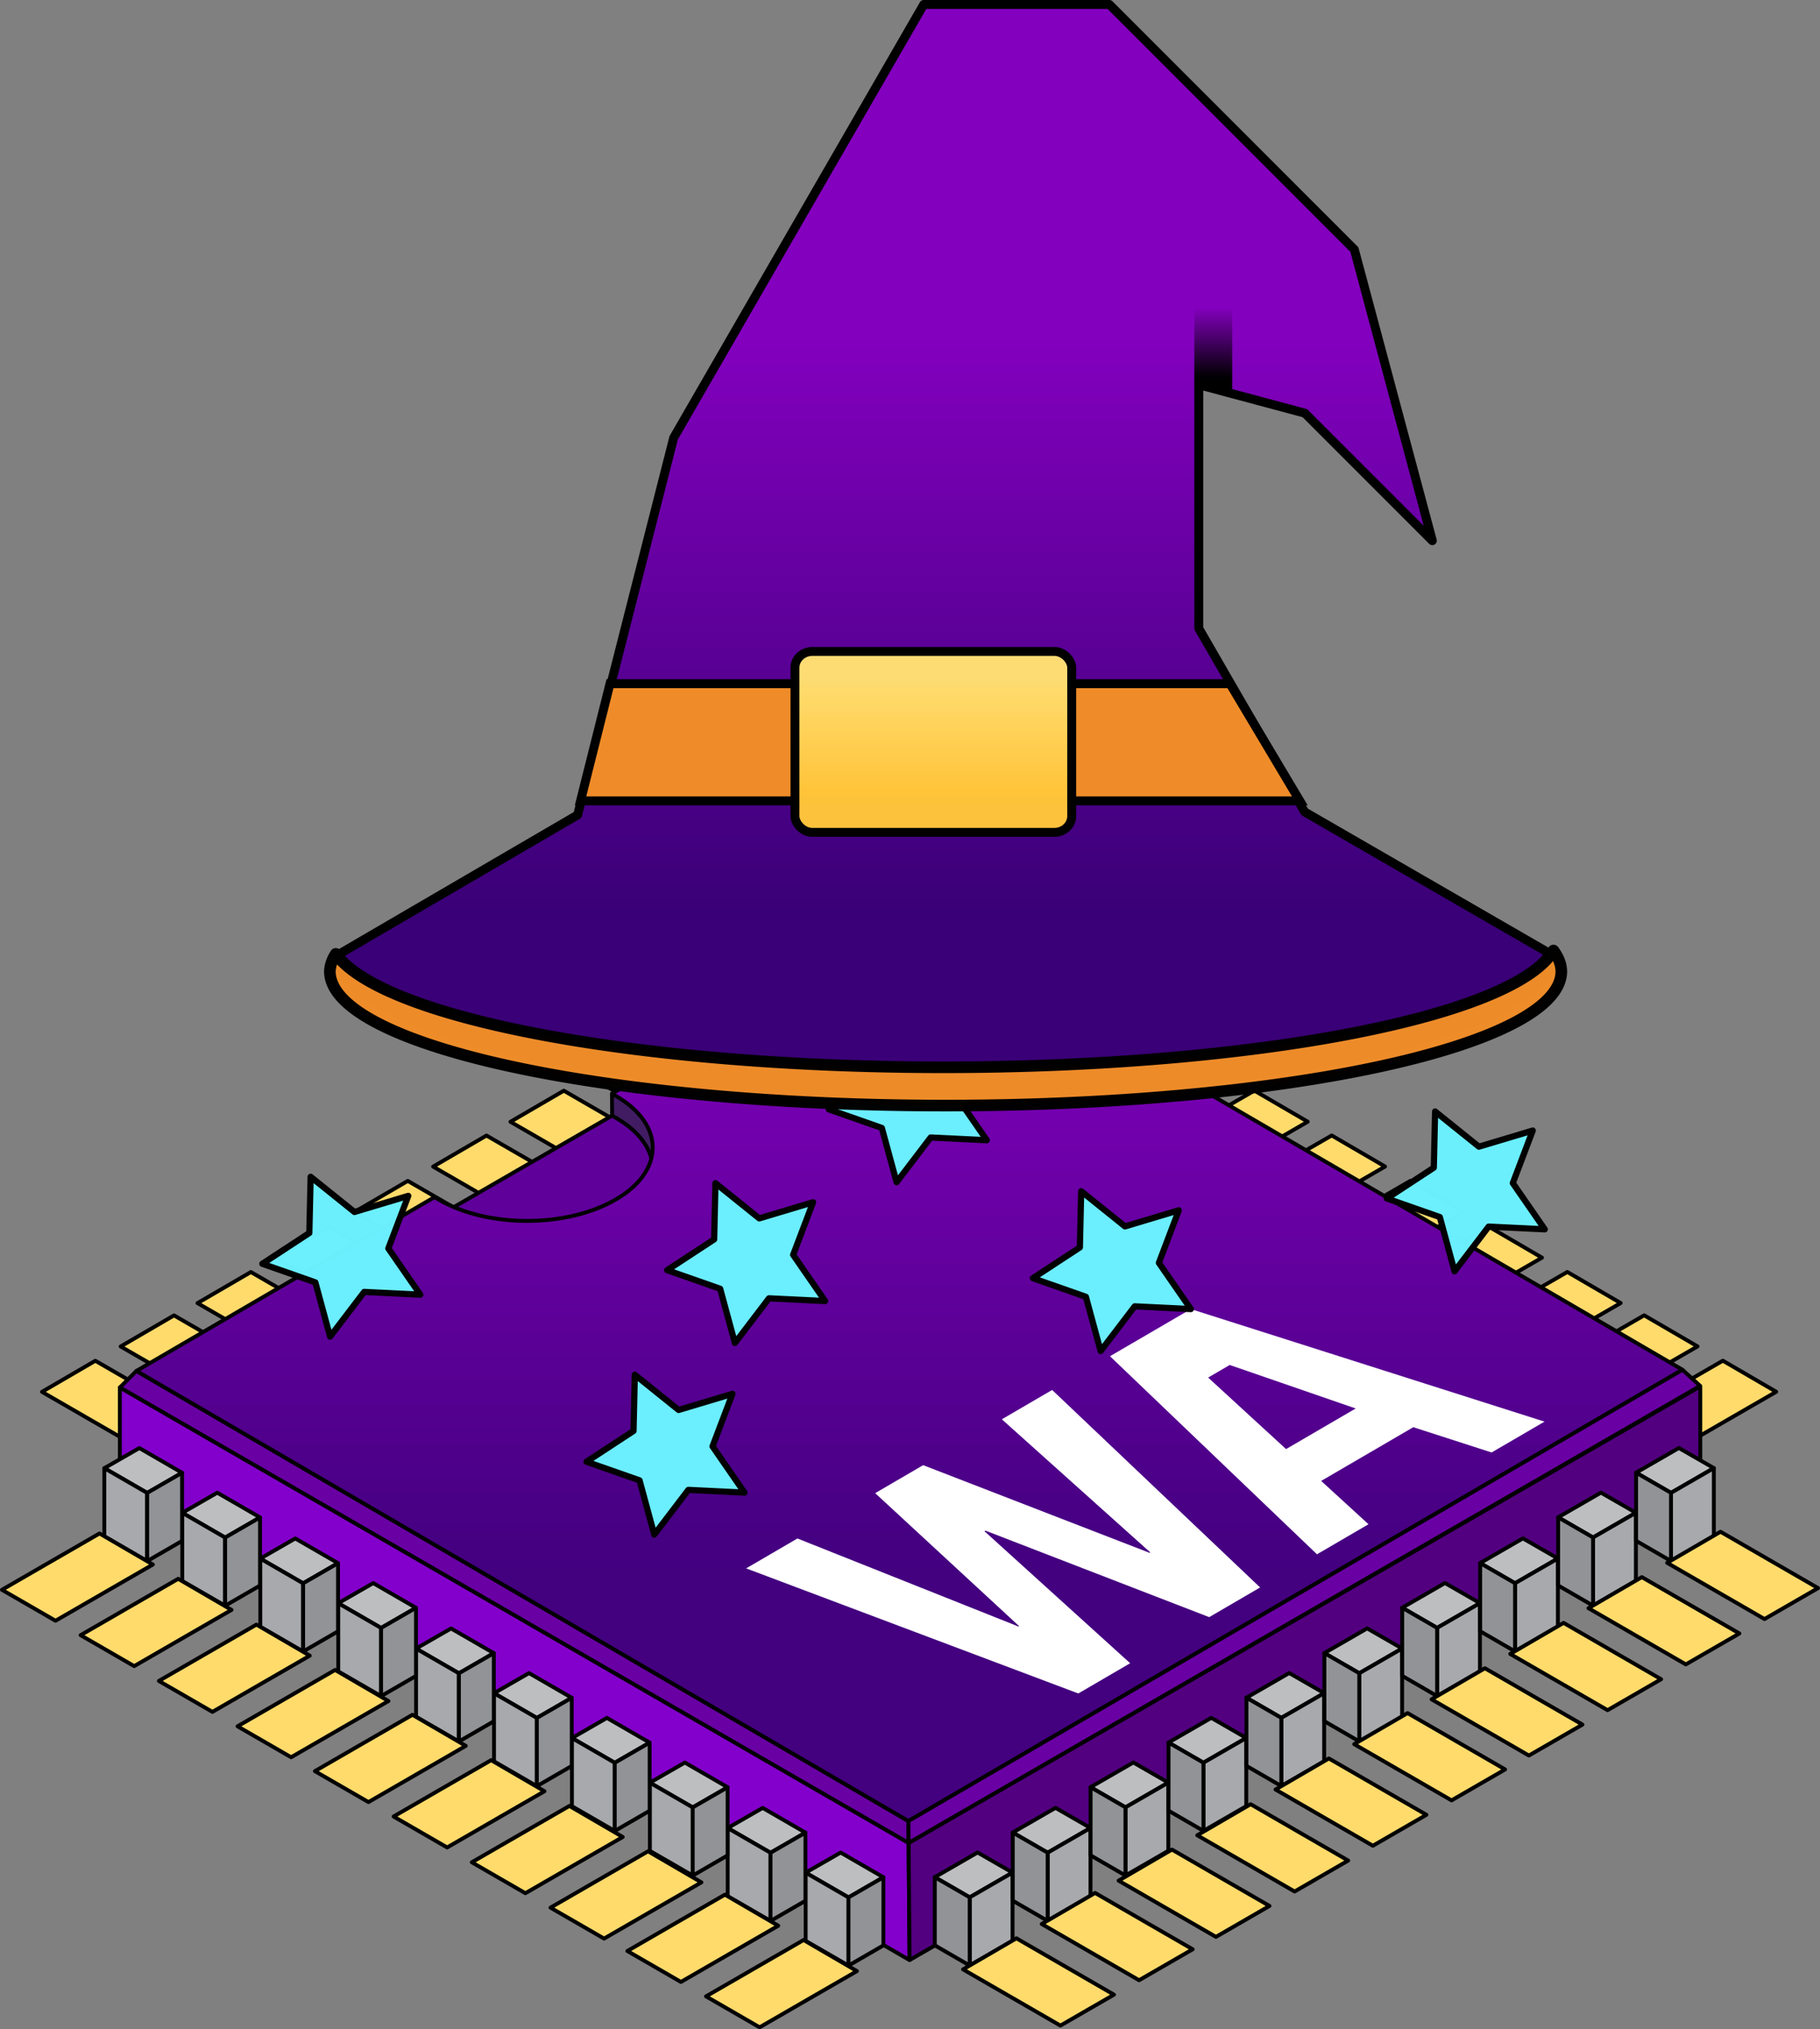 <svg xmlns="http://www.w3.org/2000/svg" xmlns:svg="http://www.w3.org/2000/svg" xmlns:xlink="http://www.w3.org/1999/xlink" id="svg4620" width="469.668" height="523.464" version="1.1" viewBox="0 0 469.668 523.464"><rect x="0" y="0" width="469.668" height="523.464" fill="#808080" stroke="none"/><defs id="defs4624"><linearGradient id="linearGradient1469"><stop style="stop-color:#000;stop-opacity:1" id="stop1465" offset="0"/><stop style="stop-color:#000;stop-opacity:0" id="stop1467" offset="1"/></linearGradient><linearGradient id="linearGradient1172"><stop style="stop-color:#ffde73;stop-opacity:1" id="stop1168" offset="0"/><stop style="stop-color:#ffc43b;stop-opacity:1" id="stop1170" offset="1"/></linearGradient><linearGradient id="linearGradient1160"><stop style="stop-color:#3a0077;stop-opacity:1" id="stop1156" offset="0"/><stop style="stop-color:#8400bf;stop-opacity:1" id="stop1158" offset="1"/></linearGradient><linearGradient id="linearGradient7405"><stop style="stop-color:#43007f;stop-opacity:1" id="stop7401" offset="0"/><stop style="stop-color:#7d00b8;stop-opacity:1" id="stop7403" offset="1"/></linearGradient><linearGradient id="linearGradient7407" x1="355.58" x2="355.58" y1="365.582" y2="222.742" gradientUnits="userSpaceOnUse" xlink:href="#linearGradient7405"/><linearGradient id="linearGradient1245" x1="360.831" x2="360.831" y1="-103.267" y2="-253.527" gradientTransform="translate(919.416,171.812)" gradientUnits="userSpaceOnUse" xlink:href="#linearGradient1160"/><linearGradient id="linearGradient1247" x1="364.19" x2="364.19" y1="-164.536" y2="-135.986" gradientTransform="translate(912.344,173.226)" gradientUnits="userSpaceOnUse" xlink:href="#linearGradient1172"/><linearGradient id="linearGradient1249" x1="1148.703" x2="1148.703" y1="-122.725" y2="-141.131" gradientTransform="translate(202.363,53.967)" gradientUnits="userSpaceOnUse" xlink:href="#linearGradient1469"/></defs><g id="g1446" transform="translate(403.668,125.327)"><g id="g8877-90" transform="translate(237.225,-149.442)"><path style="fill:#ffdb6b;fill-opacity:1;stroke:#000;stroke-width:1px;stroke-linecap:round;stroke-linejoin:round;stroke-opacity:1" id="path8796-83" d="m -364.223,278.258 -25.119,14.502 -13.826,-7.982 25.176,-14.536 z"/><path style="fill:#ffdb6b;fill-opacity:1;stroke:#000;stroke-width:1px;stroke-linecap:round;stroke-linejoin:round;stroke-opacity:1" id="path8796-8-8" d="m -323.727,301.766 -25.119,14.502 -13.826,-7.982 25.176,-14.536 z"/><path style="fill:#ffdb6b;fill-opacity:1;stroke:#000;stroke-width:1px;stroke-linecap:round;stroke-linejoin:round;stroke-opacity:1" id="path8796-3-7" d="m -283.463,325.035 -25.119,14.502 -13.826,-7.982 25.176,-14.536 z"/><path style="fill:#ffdb6b;fill-opacity:1;stroke:#000;stroke-width:1px;stroke-linecap:round;stroke-linejoin:round;stroke-opacity:1" id="path8796-8-6-3" d="m -242.966,348.543 -25.119,14.502 -13.826,-7.982 25.176,-14.536 z"/><path style="fill:#ffdb6b;fill-opacity:1;stroke:#000;stroke-width:1px;stroke-linecap:round;stroke-linejoin:round;stroke-opacity:1" id="path8796-6-1-1" d="m -303.423,313.469 -25.119,14.502 -13.826,-7.982 25.176,-14.536 z"/><path style="fill:#ffdb6b;fill-opacity:1;stroke:#000;stroke-width:1px;stroke-linecap:round;stroke-linejoin:round;stroke-opacity:1" id="path8796-35-0" d="m -202.83,371.43 -25.119,14.502 -13.826,-7.982 25.176,-14.536 z"/><path style="fill:#ffdb6b;fill-opacity:1;stroke:#000;stroke-width:1px;stroke-linecap:round;stroke-linejoin:round;stroke-opacity:1" id="path8796-6-1-4-0" d="m -222.663,360.246 -25.119,14.502 -13.826,-7.982 25.176,-14.536 z"/><path style="fill:#ffdb6b;fill-opacity:1;stroke:#000;stroke-width:1px;stroke-linecap:round;stroke-linejoin:round;stroke-opacity:1" id="path8796-6-5" d="m -343.92,289.961 -25.119,14.502 -13.826,-7.982 25.176,-14.536 z"/><path style="fill:#ffdb6b;fill-opacity:1;stroke:#000;stroke-width:1px;stroke-linecap:round;stroke-linejoin:round;stroke-opacity:1" id="path8796-6-0-0" d="m -263.159,336.739 -25.119,14.502 -13.826,-7.982 25.176,-14.536 z"/><path style="fill:#ffdb6b;fill-opacity:1;stroke:#000;stroke-width:1px;stroke-linecap:round;stroke-linejoin:round;stroke-opacity:1" id="path8796-6-09-31" d="m -182.526,383.134 -25.119,14.502 -13.826,-7.982 25.176,-14.536 z"/></g><g id="g1304"><g id="g8877-9-8" transform="matrix(-1,0,0,1,-575.361,-149.423)"><path id="path8796-80-0" d="m -364.223,278.258 -25.119,14.502 -13.826,-7.982 25.176,-14.536 z" style="fill:#ffdb6b;fill-opacity:1;stroke:#000;stroke-width:1px;stroke-linecap:round;stroke-linejoin:round;stroke-opacity:1"/><path id="path8796-8-2-1" d="m -323.727,301.766 -25.119,14.502 -13.826,-7.982 25.176,-14.536 z" style="fill:#ffdb6b;fill-opacity:1;stroke:#000;stroke-width:1px;stroke-linecap:round;stroke-linejoin:round;stroke-opacity:1"/><path id="path8796-3-4-7" d="m -283.463,325.035 -25.119,14.502 -13.826,-7.982 25.176,-14.536 z" style="fill:#ffdb6b;fill-opacity:1;stroke:#000;stroke-width:1px;stroke-linecap:round;stroke-linejoin:round;stroke-opacity:1"/><path id="path8796-8-6-9-9" d="m -242.966,348.543 -25.119,14.502 -13.826,-7.982 25.176,-14.536 z" style="fill:#ffdb6b;fill-opacity:1;stroke:#000;stroke-width:1px;stroke-linecap:round;stroke-linejoin:round;stroke-opacity:1"/><path id="path8796-6-1-0-1" d="m -303.423,313.469 -25.119,14.502 -13.826,-7.982 25.176,-14.536 z" style="fill:#ffdb6b;fill-opacity:1;stroke:#000;stroke-width:1px;stroke-linecap:round;stroke-linejoin:round;stroke-opacity:1"/><path id="path8796-35-1-0" d="m -202.83,371.43 -25.119,14.502 -13.826,-7.982 25.176,-14.536 z" style="fill:#ffdb6b;fill-opacity:1;stroke:#000;stroke-width:1px;stroke-linecap:round;stroke-linejoin:round;stroke-opacity:1"/><path id="path8796-6-1-4-2-3" d="m -222.663,360.246 -25.119,14.502 -13.826,-7.982 25.176,-14.536 z" style="fill:#ffdb6b;fill-opacity:1;stroke:#000;stroke-width:1px;stroke-linecap:round;stroke-linejoin:round;stroke-opacity:1"/><path id="path8796-6-00-5" d="m -343.92,289.961 -25.119,14.502 -13.826,-7.982 25.176,-14.536 z" style="fill:#ffdb6b;fill-opacity:1;stroke:#000;stroke-width:1px;stroke-linecap:round;stroke-linejoin:round;stroke-opacity:1"/><path id="path8796-6-0-6-9" d="m -263.159,336.739 -25.119,14.502 -13.826,-7.982 25.176,-14.536 z" style="fill:#ffdb6b;fill-opacity:1;stroke:#000;stroke-width:1px;stroke-linecap:round;stroke-linejoin:round;stroke-opacity:1"/><path id="path8796-6-09-3-4" d="m -182.526,383.134 -25.119,14.502 -13.826,-7.982 25.176,-14.536 z" style="fill:#ffdb6b;fill-opacity:1;stroke:#000;stroke-width:1px;stroke-linecap:round;stroke-linejoin:round;stroke-opacity:1"/></g><g id="g8792"><g id="g7523" transform="translate(-522.828,-87.12)"><path style="fill:#6900a4;fill-opacity:1;stroke:#000;stroke-width:1px;stroke-linecap:round;stroke-linejoin:round;stroke-opacity:1" id="path7436" d="m 154.363,315.436 -4.274,4.274 203.542,117.515 -0.044,-5.671 z"/><path style="fill:#8300cc;fill-opacity:1;stroke:#000;stroke-width:1.002;stroke-linecap:round;stroke-linejoin:round;stroke-miterlimit:4;stroke-dasharray:none;stroke-opacity:1" id="path7442" d="m 150.089,319.71 v 30.041 l 203.797,117.662 -0.255,-30.188 z"/><g id="g7510"><path id="path7489" d="m 277.125,249.582 -51.844,29.932 49.762,14.142 28.745,-30.898 z" style="fill:#5f009b;fill-opacity:1;stroke:#000;stroke-width:1px;stroke-linecap:butt;stroke-linejoin:miter;stroke-opacity:1"/><path id="path4677-5" d="m 310.322,230.232 -26,15.154 -0.035,-2.256 -7.205,0.779 0.043,5.672 c 0.352,0.205 0.703,0.409 1.074,0.625 12.618,7.354 12.589,19.291 -0.059,26.662 -12.65,7.373 -33.132,7.387 -45.746,0.035 -0.371,-0.216 -0.723,-0.422 -1.074,-0.627 l -2.836,1.652 v 17.918 c 0,0.55 0.429,0.992 0.963,0.992 h 94.564 c 0.534,0 0.965,-0.442 0.965,-0.992 v -64.623 c 0,-0.55 -0.431,-0.992 -0.965,-0.992 z" style="fill:#411c63;fill-opacity:1;stroke:#000;stroke-width:1;stroke-linejoin:round;stroke-opacity:1"/><g id="g7500"><g id="g7493"><path id="path4677" d="m 277.082,243.91 c 0.352,0.205 0.703,0.41 1.074,0.626 12.618,7.354 12.588,19.291 -0.059,26.662 -12.65,7.373 -33.13,7.387 -45.745,0.035 v 0 c -0.371,-0.216 -0.723,-0.421 -1.074,-0.626 L 154.363,315.436 353.588,431.554 553.332,315.134 354.107,199.015 Z" style="fill:url(#linearGradient7407);fill-opacity:1;stroke:#000;stroke-width:1;stroke-linejoin:round;stroke-opacity:1"/><path id="path4679" d="m 311.706,366.371 13.238,-7.716 57.043,22.713 0.163,-0.095 -37.144,-34.311 12.383,-7.217 58.406,22.605 0.193,-0.112 -38.295,-34.327 12.983,-7.567 53.669,50.947 -13.137,7.657 -57.735,-22.31 -0.255,0.148 37.591,34.051 -13.382,7.799 z m 93.896,-54.727 20.869,-12.163 91.264,29.034 -13.656,7.959 -20.204,-6.522 -23.773,13.856 12.218,11.177 -13.3,7.752 z m 25.331,5.504 20.106,18.449 17.97,-10.474 -32.508,-11.22 z" style="fill:#fff;stroke-width:1"/></g><path style="fill:#6900a4;fill-opacity:1;stroke:#000;stroke-width:1px;stroke-linecap:round;stroke-linejoin:round;stroke-opacity:1" id="path7440" d="m 353.588,431.554 0.044,5.671 204.259,-117.929 -4.559,-4.162 z"/><path style="fill:#520080;fill-opacity:1;stroke:#000;stroke-width:1.002;stroke-linecap:round;stroke-linejoin:round;stroke-miterlimit:4;stroke-dasharray:none;stroke-opacity:1" id="path7444" d="m 353.632,437.225 0.255,30.188 204.048,-117.807 v -30.181 z"/></g></g></g><g id="g8559"><g id="g8335" transform="translate(178.725,82.305)"><path id="path7608-3-2-9" d="m -374.489,275.441 9.027,-5.189 11.035,6.371 -9.007,5.2 -11.055,-6.382" style="fill:#bcbec0;fill-opacity:1;stroke:#000;stroke-width:1px;stroke-linecap:round;stroke-linejoin:round;stroke-opacity:1"/><path id="path7612-7-7-1" d="m -374.489,275.441 v 17.591 l 11.055,6.382 v -17.591 z" style="fill:#a7a9ac;fill-opacity:1;stroke:#000;stroke-width:1px;stroke-linecap:round;stroke-linejoin:round;stroke-opacity:1"/><path id="path7614-8-1-2" d="m -354.427,276.624 v 17.579 l -9.007,5.211 v -17.591 z" style="fill:#919396;fill-opacity:1;stroke:#000;stroke-width:1px;stroke-linecap:round;stroke-linejoin:round;stroke-opacity:1"/></g><g id="g8335-6" transform="translate(158.609,70.789)"><path id="path7608-3-2-9-4" d="m -374.489,275.441 9.027,-5.189 11.035,6.371 -9.007,5.2 -11.055,-6.382" style="fill:#bcbec0;fill-opacity:1;stroke:#000;stroke-width:1px;stroke-linecap:round;stroke-linejoin:round;stroke-opacity:1"/><path id="path7612-7-7-1-0" d="m -374.489,275.441 v 17.591 l 11.055,6.382 v -17.591 z" style="fill:#a7a9ac;fill-opacity:1;stroke:#000;stroke-width:1px;stroke-linecap:round;stroke-linejoin:round;stroke-opacity:1"/><path id="path7614-8-1-2-9" d="m -354.427,276.624 v 17.579 l -9.007,5.211 v -17.591 z" style="fill:#919396;fill-opacity:1;stroke:#000;stroke-width:1px;stroke-linecap:round;stroke-linejoin:round;stroke-opacity:1"/></g><g id="g8335-4" transform="translate(138.527,59.089)"><path id="path7608-3-2-9-5" d="m -374.489,275.441 9.027,-5.189 11.035,6.371 -9.007,5.2 -11.055,-6.382" style="fill:#bcbec0;fill-opacity:1;stroke:#000;stroke-width:1px;stroke-linecap:round;stroke-linejoin:round;stroke-opacity:1"/><path id="path7612-7-7-1-4" d="m -374.489,275.441 v 17.591 l 11.055,6.382 v -17.591 z" style="fill:#a7a9ac;fill-opacity:1;stroke:#000;stroke-width:1px;stroke-linecap:round;stroke-linejoin:round;stroke-opacity:1"/><path id="path7614-8-1-2-6" d="m -354.427,276.624 v 17.579 l -9.007,5.211 v -17.591 z" style="fill:#919396;fill-opacity:1;stroke:#000;stroke-width:1px;stroke-linecap:round;stroke-linejoin:round;stroke-opacity:1"/></g><g id="g8335-6-6" transform="translate(118.41,47.573)"><path id="path7608-3-2-9-4-3" d="m -374.489,275.441 9.027,-5.189 11.035,6.371 -9.007,5.2 -11.055,-6.382" style="fill:#bcbec0;fill-opacity:1;stroke:#000;stroke-width:1px;stroke-linecap:round;stroke-linejoin:round;stroke-opacity:1"/><path id="path7612-7-7-1-0-9" d="m -374.489,275.441 v 17.591 l 11.055,6.382 v -17.591 z" style="fill:#a7a9ac;fill-opacity:1;stroke:#000;stroke-width:1px;stroke-linecap:round;stroke-linejoin:round;stroke-opacity:1"/><path id="path7614-8-1-2-9-9" d="m -354.427,276.624 v 17.579 l -9.007,5.211 v -17.591 z" style="fill:#919396;fill-opacity:1;stroke:#000;stroke-width:1px;stroke-linecap:round;stroke-linejoin:round;stroke-opacity:1"/></g><g id="g8335-5" transform="translate(98.306,36.012)"><path id="path7608-3-2-9-2" d="m -374.489,275.441 9.027,-5.189 11.035,6.371 -9.007,5.2 -11.055,-6.382" style="fill:#bcbec0;fill-opacity:1;stroke:#000;stroke-width:1px;stroke-linecap:round;stroke-linejoin:round;stroke-opacity:1"/><path id="path7612-7-7-1-1" d="m -374.489,275.441 v 17.591 l 11.055,6.382 v -17.591 z" style="fill:#a7a9ac;fill-opacity:1;stroke:#000;stroke-width:1px;stroke-linecap:round;stroke-linejoin:round;stroke-opacity:1"/><path id="path7614-8-1-2-3" d="m -354.427,276.624 v 17.579 l -9.007,5.211 v -17.591 z" style="fill:#919396;fill-opacity:1;stroke:#000;stroke-width:1px;stroke-linecap:round;stroke-linejoin:round;stroke-opacity:1"/></g><g id="g8335-6-0" transform="translate(78.19,24.495)"><path id="path7608-3-2-9-4-9" d="m -374.489,275.441 9.027,-5.189 11.035,6.371 -9.007,5.2 -11.055,-6.382" style="fill:#bcbec0;fill-opacity:1;stroke:#000;stroke-width:1px;stroke-linecap:round;stroke-linejoin:round;stroke-opacity:1"/><path id="path7612-7-7-1-0-91" d="m -374.489,275.441 v 17.591 l 11.055,6.382 v -17.591 z" style="fill:#a7a9ac;fill-opacity:1;stroke:#000;stroke-width:1px;stroke-linecap:round;stroke-linejoin:round;stroke-opacity:1"/><path id="path7614-8-1-2-9-3" d="m -354.427,276.624 v 17.579 l -9.007,5.211 v -17.591 z" style="fill:#919396;fill-opacity:1;stroke:#000;stroke-width:1px;stroke-linecap:round;stroke-linejoin:round;stroke-opacity:1"/></g><g id="g8335-4-4" transform="translate(58.107,12.796)"><path id="path7608-3-2-9-5-5" d="m -374.489,275.441 9.027,-5.189 11.035,6.371 -9.007,5.2 -11.055,-6.382" style="fill:#bcbec0;fill-opacity:1;stroke:#000;stroke-width:1px;stroke-linecap:round;stroke-linejoin:round;stroke-opacity:1"/><path id="path7612-7-7-1-4-8" d="m -374.489,275.441 v 17.591 l 11.055,6.382 v -17.591 z" style="fill:#a7a9ac;fill-opacity:1;stroke:#000;stroke-width:1px;stroke-linecap:round;stroke-linejoin:round;stroke-opacity:1"/><path id="path7614-8-1-2-6-5" d="m -354.427,276.624 v 17.579 l -9.007,5.211 v -17.591 z" style="fill:#919396;fill-opacity:1;stroke:#000;stroke-width:1px;stroke-linecap:round;stroke-linejoin:round;stroke-opacity:1"/></g><g id="g8335-6-6-7" transform="translate(37.991,1.279)"><path id="path7608-3-2-9-4-3-3" d="m -374.489,275.441 9.027,-5.189 11.035,6.371 -9.007,5.2 -11.055,-6.382" style="fill:#bcbec0;fill-opacity:1;stroke:#000;stroke-width:1px;stroke-linecap:round;stroke-linejoin:round;stroke-opacity:1"/><path id="path7612-7-7-1-0-9-3" d="m -374.489,275.441 v 17.591 l 11.055,6.382 v -17.591 z" style="fill:#a7a9ac;fill-opacity:1;stroke:#000;stroke-width:1px;stroke-linecap:round;stroke-linejoin:round;stroke-opacity:1"/><path id="path7614-8-1-2-9-9-8" d="m -354.427,276.624 v 17.579 l -9.007,5.211 v -17.591 z" style="fill:#919396;fill-opacity:1;stroke:#000;stroke-width:1px;stroke-linecap:round;stroke-linejoin:round;stroke-opacity:1"/></g><g id="g8335-9" transform="translate(17.863,-10.523)"><path id="path7608-3-2-9-55" d="m -374.489,275.441 9.027,-5.189 11.035,6.371 -9.007,5.2 -11.055,-6.382" style="fill:#bcbec0;fill-opacity:1;stroke:#000;stroke-width:1px;stroke-linecap:round;stroke-linejoin:round;stroke-opacity:1"/><path id="path7612-7-7-1-3" d="m -374.489,275.441 v 17.591 l 11.055,6.382 v -17.591 z" style="fill:#a7a9ac;fill-opacity:1;stroke:#000;stroke-width:1px;stroke-linecap:round;stroke-linejoin:round;stroke-opacity:1"/><path id="path7614-8-1-2-8" d="m -354.427,276.624 v 17.579 l -9.007,5.211 v -17.591 z" style="fill:#919396;fill-opacity:1;stroke:#000;stroke-width:1px;stroke-linecap:round;stroke-linejoin:round;stroke-opacity:1"/></g><g id="g8335-6-60" transform="translate(-2.253,-22.04)"><path id="path7608-3-2-9-4-33" d="m -374.489,275.441 9.027,-5.189 11.035,6.371 -9.007,5.2 -11.055,-6.382" style="fill:#bcbec0;fill-opacity:1;stroke:#000;stroke-width:1px;stroke-linecap:round;stroke-linejoin:round;stroke-opacity:1"/><path id="path7612-7-7-1-0-6" d="m -374.489,275.441 v 17.591 l 11.055,6.382 v -17.591 z" style="fill:#a7a9ac;fill-opacity:1;stroke:#000;stroke-width:1px;stroke-linecap:round;stroke-linejoin:round;stroke-opacity:1"/><path id="path7614-8-1-2-9-1" d="m -354.427,276.624 v 17.579 l -9.007,5.211 v -17.591 z" style="fill:#919396;fill-opacity:1;stroke:#000;stroke-width:1px;stroke-linecap:round;stroke-linejoin:round;stroke-opacity:1"/></g></g><g id="g8559-4" transform="matrix(-1,0,0,1,-338.136,-0.019)"><g id="g8335-54" transform="translate(178.725,82.305)"><path id="path7608-3-2-9-24" d="m -374.489,275.441 9.027,-5.189 11.035,6.371 -9.007,5.2 -11.055,-6.382" style="fill:#bcbec0;fill-opacity:1;stroke:#000;stroke-width:1px;stroke-linecap:round;stroke-linejoin:round;stroke-opacity:1"/><path id="path7612-7-7-1-9" d="m -374.489,275.441 v 17.591 l 11.055,6.382 v -17.591 z" style="fill:#a7a9ac;fill-opacity:1;stroke:#000;stroke-width:1px;stroke-linecap:round;stroke-linejoin:round;stroke-opacity:1"/><path id="path7614-8-1-2-99" d="m -354.427,276.624 v 17.579 l -9.007,5.211 v -17.591 z" style="fill:#919396;fill-opacity:1;stroke:#000;stroke-width:1px;stroke-linecap:round;stroke-linejoin:round;stroke-opacity:1"/></g><g id="g8335-6-4" transform="translate(158.609,70.789)"><path id="path7608-3-2-9-4-98" d="m -374.489,275.441 9.027,-5.189 11.035,6.371 -9.007,5.2 -11.055,-6.382" style="fill:#bcbec0;fill-opacity:1;stroke:#000;stroke-width:1px;stroke-linecap:round;stroke-linejoin:round;stroke-opacity:1"/><path id="path7612-7-7-1-0-1" d="m -374.489,275.441 v 17.591 l 11.055,6.382 v -17.591 z" style="fill:#a7a9ac;fill-opacity:1;stroke:#000;stroke-width:1px;stroke-linecap:round;stroke-linejoin:round;stroke-opacity:1"/><path id="path7614-8-1-2-9-6" d="m -354.427,276.624 v 17.579 l -9.007,5.211 v -17.591 z" style="fill:#919396;fill-opacity:1;stroke:#000;stroke-width:1px;stroke-linecap:round;stroke-linejoin:round;stroke-opacity:1"/></g><g id="g8335-4-3" transform="translate(138.527,59.089)"><path id="path7608-3-2-9-5-9" d="m -374.489,275.441 9.027,-5.189 11.035,6.371 -9.007,5.2 -11.055,-6.382" style="fill:#bcbec0;fill-opacity:1;stroke:#000;stroke-width:1px;stroke-linecap:round;stroke-linejoin:round;stroke-opacity:1"/><path id="path7612-7-7-1-4-3" d="m -374.489,275.441 v 17.591 l 11.055,6.382 v -17.591 z" style="fill:#a7a9ac;fill-opacity:1;stroke:#000;stroke-width:1px;stroke-linecap:round;stroke-linejoin:round;stroke-opacity:1"/><path id="path7614-8-1-2-6-3" d="m -354.427,276.624 v 17.579 l -9.007,5.211 v -17.591 z" style="fill:#919396;fill-opacity:1;stroke:#000;stroke-width:1px;stroke-linecap:round;stroke-linejoin:round;stroke-opacity:1"/></g><g id="g8335-6-6-4" transform="translate(118.41,47.573)"><path id="path7608-3-2-9-4-3-6" d="m -374.489,275.441 9.027,-5.189 11.035,6.371 -9.007,5.2 -11.055,-6.382" style="fill:#bcbec0;fill-opacity:1;stroke:#000;stroke-width:1px;stroke-linecap:round;stroke-linejoin:round;stroke-opacity:1"/><path id="path7612-7-7-1-0-9-1" d="m -374.489,275.441 v 17.591 l 11.055,6.382 v -17.591 z" style="fill:#a7a9ac;fill-opacity:1;stroke:#000;stroke-width:1px;stroke-linecap:round;stroke-linejoin:round;stroke-opacity:1"/><path id="path7614-8-1-2-9-9-5" d="m -354.427,276.624 v 17.579 l -9.007,5.211 v -17.591 z" style="fill:#919396;fill-opacity:1;stroke:#000;stroke-width:1px;stroke-linecap:round;stroke-linejoin:round;stroke-opacity:1"/></g><g id="g8335-5-6" transform="translate(98.306,36.012)"><path id="path7608-3-2-9-2-1" d="m -374.489,275.441 9.027,-5.189 11.035,6.371 -9.007,5.2 -11.055,-6.382" style="fill:#bcbec0;fill-opacity:1;stroke:#000;stroke-width:1px;stroke-linecap:round;stroke-linejoin:round;stroke-opacity:1"/><path id="path7612-7-7-1-1-7" d="m -374.489,275.441 v 17.591 l 11.055,6.382 v -17.591 z" style="fill:#a7a9ac;fill-opacity:1;stroke:#000;stroke-width:1px;stroke-linecap:round;stroke-linejoin:round;stroke-opacity:1"/><path id="path7614-8-1-2-3-2" d="m -354.427,276.624 v 17.579 l -9.007,5.211 v -17.591 z" style="fill:#919396;fill-opacity:1;stroke:#000;stroke-width:1px;stroke-linecap:round;stroke-linejoin:round;stroke-opacity:1"/></g><g id="g8335-6-0-2" transform="translate(78.19,24.495)"><path id="path7608-3-2-9-4-9-9" d="m -374.489,275.441 9.027,-5.189 11.035,6.371 -9.007,5.2 -11.055,-6.382" style="fill:#bcbec0;fill-opacity:1;stroke:#000;stroke-width:1px;stroke-linecap:round;stroke-linejoin:round;stroke-opacity:1"/><path id="path7612-7-7-1-0-91-2" d="m -374.489,275.441 v 17.591 l 11.055,6.382 v -17.591 z" style="fill:#a7a9ac;fill-opacity:1;stroke:#000;stroke-width:1px;stroke-linecap:round;stroke-linejoin:round;stroke-opacity:1"/><path id="path7614-8-1-2-9-3-8" d="m -354.427,276.624 v 17.579 l -9.007,5.211 v -17.591 z" style="fill:#919396;fill-opacity:1;stroke:#000;stroke-width:1px;stroke-linecap:round;stroke-linejoin:round;stroke-opacity:1"/></g><g id="g8335-4-4-1" transform="translate(58.107,12.796)"><path id="path7608-3-2-9-5-5-2" d="m -374.489,275.441 9.027,-5.189 11.035,6.371 -9.007,5.2 -11.055,-6.382" style="fill:#bcbec0;fill-opacity:1;stroke:#000;stroke-width:1px;stroke-linecap:round;stroke-linejoin:round;stroke-opacity:1"/><path id="path7612-7-7-1-4-8-4" d="m -374.489,275.441 v 17.591 l 11.055,6.382 v -17.591 z" style="fill:#a7a9ac;fill-opacity:1;stroke:#000;stroke-width:1px;stroke-linecap:round;stroke-linejoin:round;stroke-opacity:1"/><path id="path7614-8-1-2-6-5-7" d="m -354.427,276.624 v 17.579 l -9.007,5.211 v -17.591 z" style="fill:#919396;fill-opacity:1;stroke:#000;stroke-width:1px;stroke-linecap:round;stroke-linejoin:round;stroke-opacity:1"/></g><g id="g8335-6-6-7-8" transform="translate(37.991,1.279)"><path id="path7608-3-2-9-4-3-3-6" d="m -374.489,275.441 9.027,-5.189 11.035,6.371 -9.007,5.2 -11.055,-6.382" style="fill:#bcbec0;fill-opacity:1;stroke:#000;stroke-width:1px;stroke-linecap:round;stroke-linejoin:round;stroke-opacity:1"/><path id="path7612-7-7-1-0-9-3-3" d="m -374.489,275.441 v 17.591 l 11.055,6.382 v -17.591 z" style="fill:#a7a9ac;fill-opacity:1;stroke:#000;stroke-width:1px;stroke-linecap:round;stroke-linejoin:round;stroke-opacity:1"/><path id="path7614-8-1-2-9-9-8-7" d="m -354.427,276.624 v 17.579 l -9.007,5.211 v -17.591 z" style="fill:#919396;fill-opacity:1;stroke:#000;stroke-width:1px;stroke-linecap:round;stroke-linejoin:round;stroke-opacity:1"/></g><g id="g8335-9-7" transform="translate(17.863,-10.523)"><path id="path7608-3-2-9-55-2" d="m -374.489,275.441 9.027,-5.189 11.035,6.371 -9.007,5.2 -11.055,-6.382" style="fill:#bcbec0;fill-opacity:1;stroke:#000;stroke-width:1px;stroke-linecap:round;stroke-linejoin:round;stroke-opacity:1"/><path id="path7612-7-7-1-3-3" d="m -374.489,275.441 v 17.591 l 11.055,6.382 v -17.591 z" style="fill:#a7a9ac;fill-opacity:1;stroke:#000;stroke-width:1px;stroke-linecap:round;stroke-linejoin:round;stroke-opacity:1"/><path id="path7614-8-1-2-8-7" d="m -354.427,276.624 v 17.579 l -9.007,5.211 v -17.591 z" style="fill:#919396;fill-opacity:1;stroke:#000;stroke-width:1px;stroke-linecap:round;stroke-linejoin:round;stroke-opacity:1"/></g><g id="g8335-6-60-2" transform="translate(-2.253,-22.04)"><path id="path7608-3-2-9-4-33-5" d="m -374.489,275.441 9.027,-5.189 11.035,6.371 -9.007,5.2 -11.055,-6.382" style="fill:#bcbec0;fill-opacity:1;stroke:#000;stroke-width:1px;stroke-linecap:round;stroke-linejoin:round;stroke-opacity:1"/><path id="path7612-7-7-1-0-6-3" d="m -374.489,275.441 v 17.591 l 11.055,6.382 v -17.591 z" style="fill:#a7a9ac;fill-opacity:1;stroke:#000;stroke-width:1px;stroke-linecap:round;stroke-linejoin:round;stroke-opacity:1"/><path id="path7614-8-1-2-9-1-7" d="m -354.427,276.624 v 17.579 l -9.007,5.211 v -17.591 z" style="fill:#919396;fill-opacity:1;stroke:#000;stroke-width:1px;stroke-linecap:round;stroke-linejoin:round;stroke-opacity:1"/></g></g></g><g id="g8877"><path id="path8796" d="m -364.223,278.258 -25.119,14.502 -13.826,-7.982 25.176,-14.536 z" style="fill:#ffdb6b;fill-opacity:1;stroke:#000;stroke-width:1px;stroke-linecap:round;stroke-linejoin:round;stroke-opacity:1"/><path id="path8796-8" d="m -323.727,301.766 -25.119,14.502 -13.826,-7.982 25.176,-14.536 z" style="fill:#ffdb6b;fill-opacity:1;stroke:#000;stroke-width:1px;stroke-linecap:round;stroke-linejoin:round;stroke-opacity:1"/><path id="path8796-3" d="m -283.463,325.035 -25.119,14.502 -13.826,-7.982 25.176,-14.536 z" style="fill:#ffdb6b;fill-opacity:1;stroke:#000;stroke-width:1px;stroke-linecap:round;stroke-linejoin:round;stroke-opacity:1"/><path id="path8796-8-6" d="m -242.966,348.543 -25.119,14.502 -13.826,-7.982 25.176,-14.536 z" style="fill:#ffdb6b;fill-opacity:1;stroke:#000;stroke-width:1px;stroke-linecap:round;stroke-linejoin:round;stroke-opacity:1"/><path id="path8796-6-1" d="m -303.423,313.469 -25.119,14.502 -13.826,-7.982 25.176,-14.536 z" style="fill:#ffdb6b;fill-opacity:1;stroke:#000;stroke-width:1px;stroke-linecap:round;stroke-linejoin:round;stroke-opacity:1"/><path id="path8796-35" d="m -202.83,371.43 -25.119,14.502 -13.826,-7.982 25.176,-14.536 z" style="fill:#ffdb6b;fill-opacity:1;stroke:#000;stroke-width:1px;stroke-linecap:round;stroke-linejoin:round;stroke-opacity:1"/><path id="path8796-6-1-4" d="m -222.663,360.246 -25.119,14.502 -13.826,-7.982 25.176,-14.536 z" style="fill:#ffdb6b;fill-opacity:1;stroke:#000;stroke-width:1px;stroke-linecap:round;stroke-linejoin:round;stroke-opacity:1"/><path id="path8796-6" d="m -343.92,289.961 -25.119,14.502 -13.826,-7.982 25.176,-14.536 z" style="fill:#ffdb6b;fill-opacity:1;stroke:#000;stroke-width:1px;stroke-linecap:round;stroke-linejoin:round;stroke-opacity:1"/><path id="path8796-6-0" d="m -263.159,336.739 -25.119,14.502 -13.826,-7.982 25.176,-14.536 z" style="fill:#ffdb6b;fill-opacity:1;stroke:#000;stroke-width:1px;stroke-linecap:round;stroke-linejoin:round;stroke-opacity:1"/><path id="path8796-6-09" d="m -182.526,383.134 -25.119,14.502 -13.826,-7.982 25.176,-14.536 z" style="fill:#ffdb6b;fill-opacity:1;stroke:#000;stroke-width:1px;stroke-linecap:round;stroke-linejoin:round;stroke-opacity:1"/></g><g id="g8877-9" transform="matrix(-1,0,0,1,-337.668,-0.441)"><path id="path8796-80" d="m -364.223,278.258 -25.119,14.502 -13.826,-7.982 25.176,-14.536 z" style="fill:#ffdb6b;fill-opacity:1;stroke:#000;stroke-width:1px;stroke-linecap:round;stroke-linejoin:round;stroke-opacity:1"/><path id="path8796-8-2" d="m -323.727,301.766 -25.119,14.502 -13.826,-7.982 25.176,-14.536 z" style="fill:#ffdb6b;fill-opacity:1;stroke:#000;stroke-width:1px;stroke-linecap:round;stroke-linejoin:round;stroke-opacity:1"/><path id="path8796-3-4" d="m -283.463,325.035 -25.119,14.502 -13.826,-7.982 25.176,-14.536 z" style="fill:#ffdb6b;fill-opacity:1;stroke:#000;stroke-width:1px;stroke-linecap:round;stroke-linejoin:round;stroke-opacity:1"/><path id="path8796-8-6-9" d="m -242.966,348.543 -25.119,14.502 -13.826,-7.982 25.176,-14.536 z" style="fill:#ffdb6b;fill-opacity:1;stroke:#000;stroke-width:1px;stroke-linecap:round;stroke-linejoin:round;stroke-opacity:1"/><path id="path8796-6-1-0" d="m -303.423,313.469 -25.119,14.502 -13.826,-7.982 25.176,-14.536 z" style="fill:#ffdb6b;fill-opacity:1;stroke:#000;stroke-width:1px;stroke-linecap:round;stroke-linejoin:round;stroke-opacity:1"/><path id="path8796-35-1" d="m -202.83,371.43 -25.119,14.502 -13.826,-7.982 25.176,-14.536 z" style="fill:#ffdb6b;fill-opacity:1;stroke:#000;stroke-width:1px;stroke-linecap:round;stroke-linejoin:round;stroke-opacity:1"/><path id="path8796-6-1-4-2" d="m -222.663,360.246 -25.119,14.502 -13.826,-7.982 25.176,-14.536 z" style="fill:#ffdb6b;fill-opacity:1;stroke:#000;stroke-width:1px;stroke-linecap:round;stroke-linejoin:round;stroke-opacity:1"/><path id="path8796-6-00" d="m -343.92,289.961 -25.119,14.502 -13.826,-7.982 25.176,-14.536 z" style="fill:#ffdb6b;fill-opacity:1;stroke:#000;stroke-width:1px;stroke-linecap:round;stroke-linejoin:round;stroke-opacity:1"/><path id="path8796-6-0-6" d="m -263.159,336.739 -25.119,14.502 -13.826,-7.982 25.176,-14.536 z" style="fill:#ffdb6b;fill-opacity:1;stroke:#000;stroke-width:1px;stroke-linecap:round;stroke-linejoin:round;stroke-opacity:1"/><path id="path8796-6-09-3" d="m -182.526,383.134 -25.119,14.502 -13.826,-7.982 25.176,-14.536 z" style="fill:#ffdb6b;fill-opacity:1;stroke:#000;stroke-width:1px;stroke-linecap:round;stroke-linejoin:round;stroke-opacity:1"/></g></g></g><path style="opacity:.99;fill:#6bf0fe;fill-opacity:1;stroke:#000;stroke-width:1.6;stroke-linecap:round;stroke-linejoin:round;stroke-miterlimit:4;stroke-dasharray:none;stroke-opacity:1;paint-order:normal" id="path1494" d="m 108.465,333.967 -14.486,-0.705 -8.793,11.534 -3.806,-13.995 -13.686,-4.799 12.134,-7.944 0.335,-14.5 11.305,9.085 13.893,-4.162 -5.147,13.559 z"/><path style="opacity:.99;fill:#6bf0fe;fill-opacity:1;stroke:#000;stroke-width:1.6;stroke-linecap:round;stroke-linejoin:round;stroke-miterlimit:4;stroke-dasharray:none;stroke-opacity:1;paint-order:normal" id="path1494-3" d="m 212.931,335.617 -14.486,-0.705 -8.793,11.534 -3.806,-13.995 -13.686,-4.799 12.134,-7.944 0.335,-14.5 11.305,9.085 13.893,-4.162 -5.147,13.559 z"/><path style="opacity:.99;fill:#6bf0fe;fill-opacity:1;stroke:#000;stroke-width:1.6;stroke-linecap:round;stroke-linejoin:round;stroke-miterlimit:4;stroke-dasharray:none;stroke-opacity:1;paint-order:normal" id="path1494-33" d="m 192.123,385.035 -14.486,-0.705 -8.793,11.534 -3.806,-13.995 -13.686,-4.799 12.134,-7.944 0.335,-14.5 11.305,9.085 13.893,-4.162 -5.147,13.559 z"/><path style="opacity:.99;fill:#6bf0fe;fill-opacity:1;stroke:#000;stroke-width:1.6;stroke-linecap:round;stroke-linejoin:round;stroke-miterlimit:4;stroke-dasharray:none;stroke-opacity:1;paint-order:normal" id="path1494-7" d="m 307.31,337.687 -14.486,-0.705 -8.793,11.534 -3.806,-13.995 -13.686,-4.799 12.134,-7.944 0.335,-14.5 11.305,9.085 13.893,-4.162 -5.147,13.559 z"/><path style="opacity:.99;fill:#6bf0fe;fill-opacity:1;stroke:#000;stroke-width:1.6;stroke-linecap:round;stroke-linejoin:round;stroke-miterlimit:4;stroke-dasharray:none;stroke-opacity:1;paint-order:normal" id="path1494-32" d="m 398.644,317.118 -14.486,-0.705 -8.793,11.534 -3.806,-13.995 -13.686,-4.799 12.134,-7.944 0.335,-14.5 11.305,9.085 13.893,-4.162 -5.147,13.559 z"/><path style="opacity:.99;fill:#6bf0fe;fill-opacity:1;stroke:#000;stroke-width:1.6;stroke-linecap:round;stroke-linejoin:round;stroke-miterlimit:4;stroke-dasharray:none;stroke-opacity:1;paint-order:normal" id="path1494-7-2" d="m 254.655,294.132 -14.486,-0.705 -8.793,11.534 -3.806,-13.995 -13.686,-4.799 12.134,-7.944 0.335,-14.5 11.305,9.085 13.893,-4.162 -5.147,13.559 z"/><g id="g1289" transform="translate(-1038.123,166.339)"><path id="path1154-8" d="m 1276.504,-165.189 -64.527,111.766 -24.791,97.305 -61.295,35.75 0.162,0.094 h -1.279 a 157.324,36.611 0 0 0 157.236,36.043 157.324,36.611 0 0 0 157.203,-36.043 h -1.279 l 0.144,-0.094 -63.264,-36.523 -27.336,-47.35 V -67.094 l 27.381,7.338 32.891,32.891 -20.119,-75.088 -63.236,-63.236 z" style="fill:url(#linearGradient1245);fill-opacity:1;stroke:#000;stroke-width:2.3;stroke-linecap:round;stroke-linejoin:round;stroke-miterlimit:4;stroke-dasharray:none;stroke-opacity:1"/><path id="path1164-7" d="m 1187.939,40.245 h 185.616 l -18.031,-30.229 h -159.983 z" style="fill:#ef8c29;fill-opacity:1;stroke:#000;stroke-width:2.3;stroke-linecap:butt;stroke-linejoin:miter;stroke-miterlimit:4;stroke-dasharray:none;stroke-opacity:1"/><rect id="rect1166-9" width="71.418" height="46.669" x="1243.27" y="1.707" rx="4.466" ry="4.201" style="opacity:.99;fill:url(#linearGradient1247);fill-opacity:1;stroke:#000;stroke-width:2.3;stroke-linecap:round;stroke-linejoin:round;stroke-miterlimit:4;stroke-dasharray:none;stroke-opacity:1;paint-order:normal"/><path id="path1463-0" d="m 1346.316,-67.087 9.789,2.623 v -23.211 l -9.748,0.062 z" style="fill:url(#linearGradient1249);fill-opacity:1;stroke:none;stroke-width:1px;stroke-linecap:butt;stroke-linejoin:miter;stroke-opacity:1"/><path id="path1264" d="m 1439.013,78.863 a 158.893,34.625 0 0 1 -157.371,30.117 158.893,34.625 0 0 1 -156.869,-29.256 158.893,34.625 0 0 0 -1.522,4.506 158.893,34.625 0 0 0 158.893,34.625 158.893,34.625 0 0 0 158.893,-34.625 158.893,34.625 0 0 0 -2.024,-5.367 z" style="opacity:.99;fill:#ef8c29;fill-opacity:1;stroke:#000;stroke-width:3;stroke-linecap:round;stroke-linejoin:round;stroke-miterlimit:4;stroke-dasharray:none;stroke-opacity:1;paint-order:normal"/></g></svg>